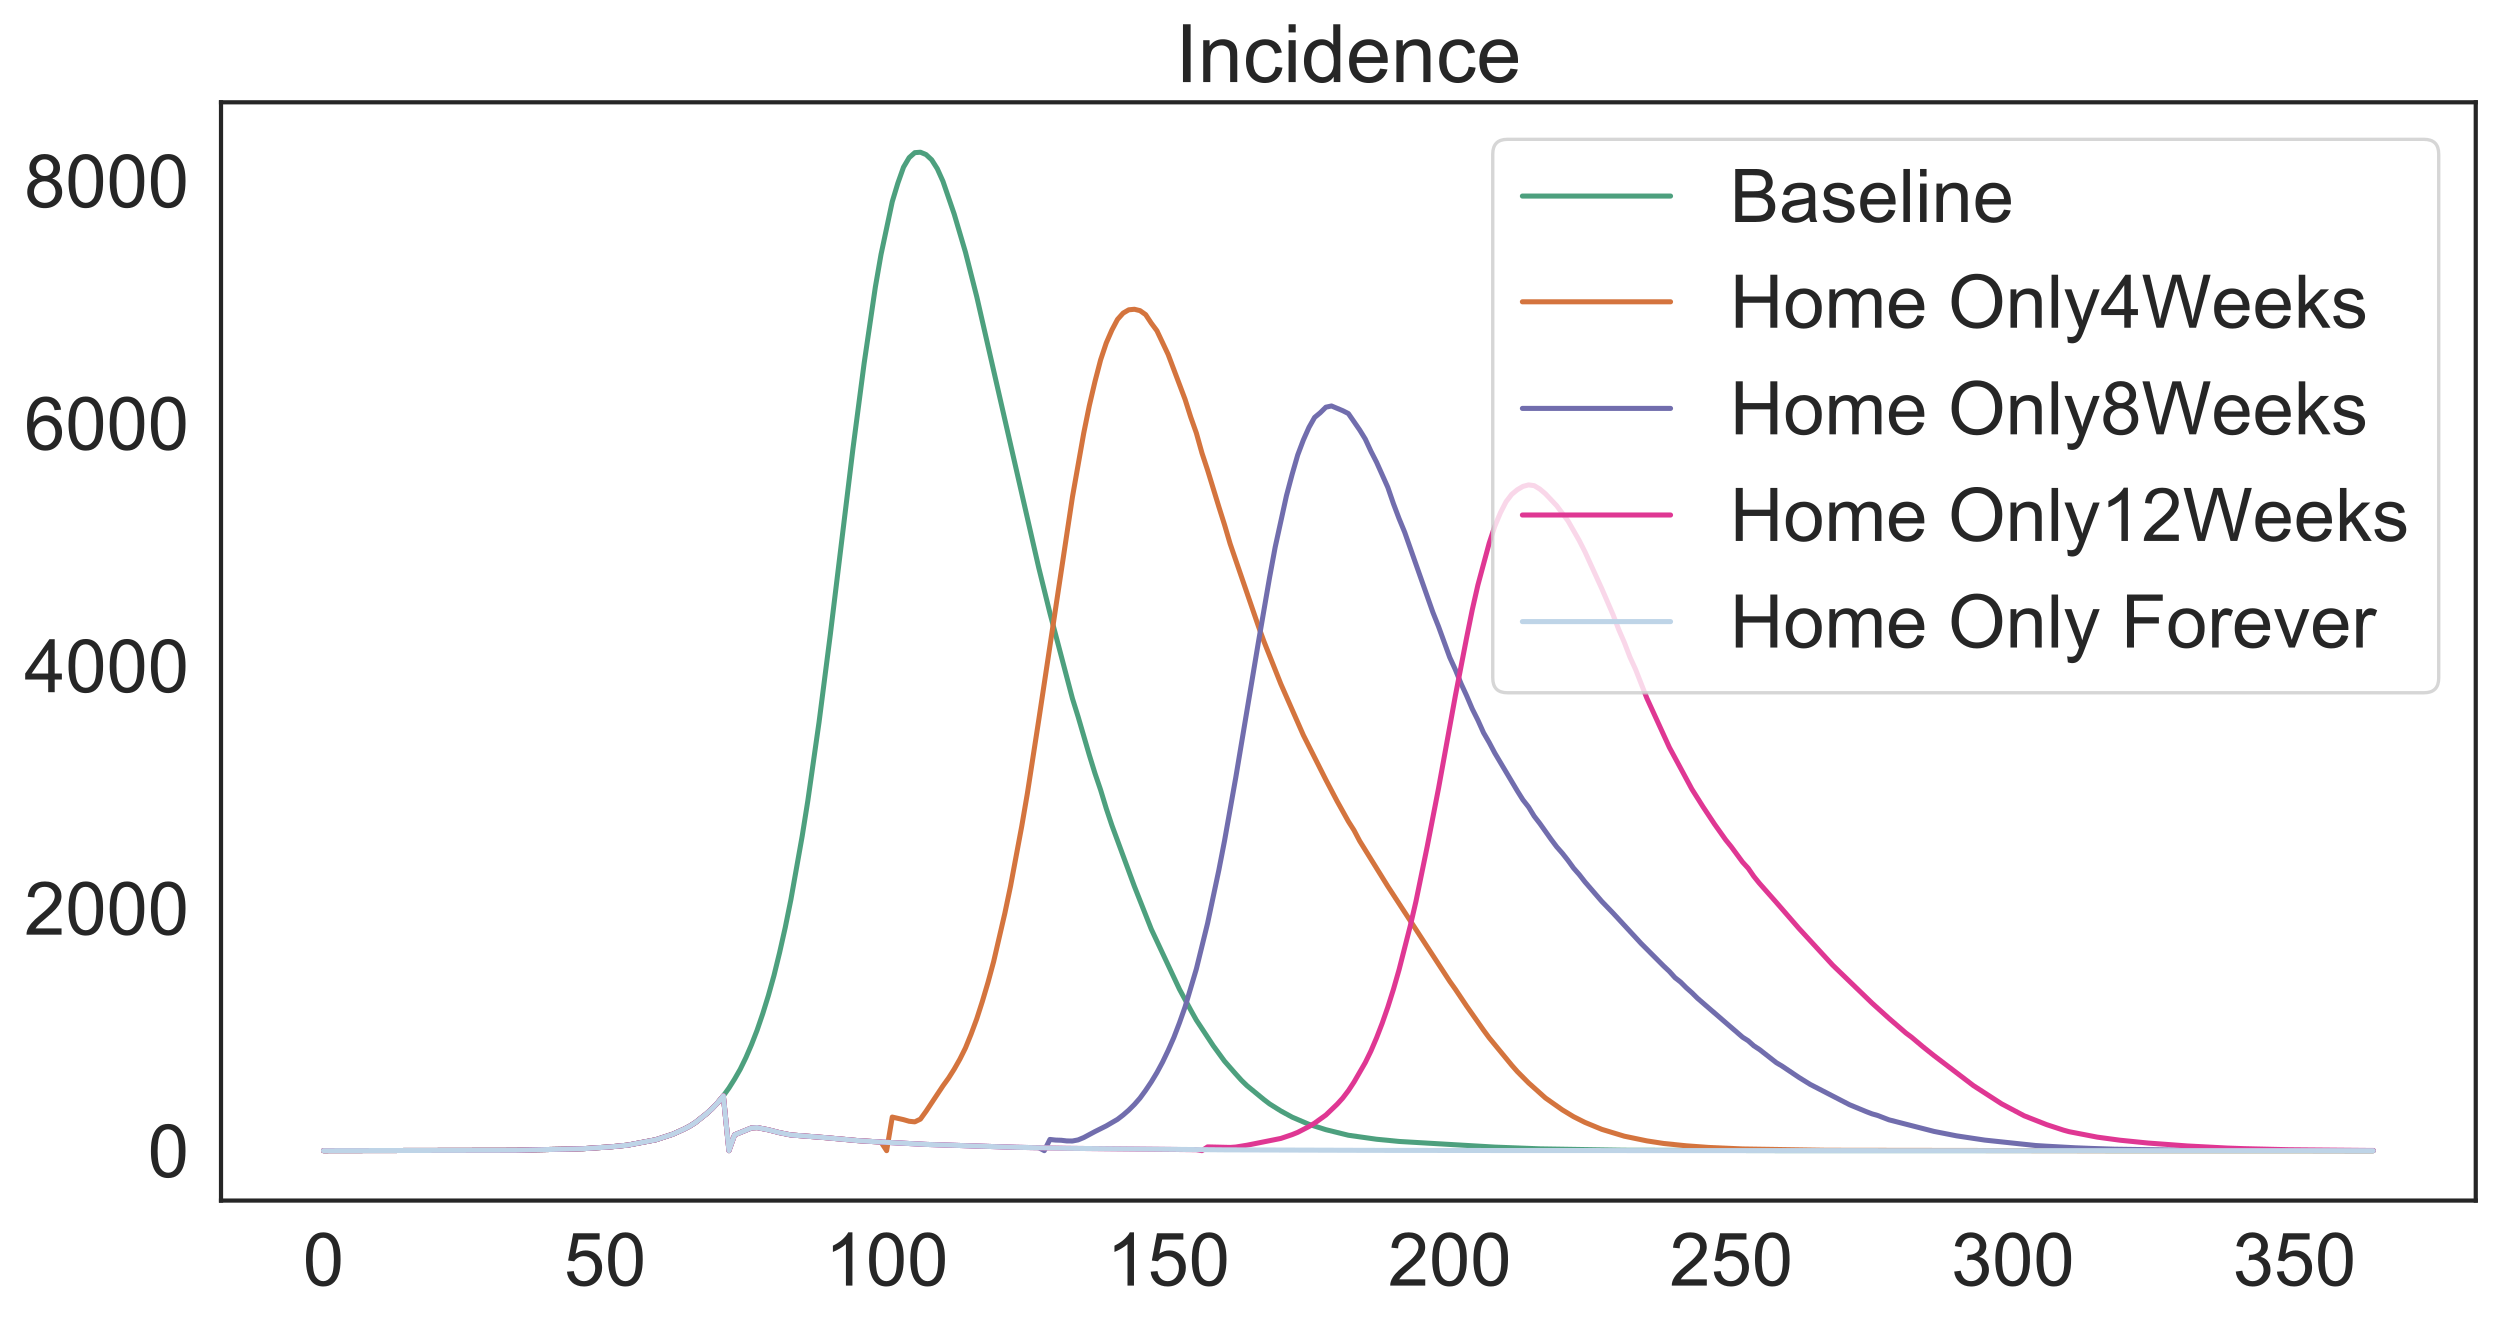 <?xml version="1.0" encoding="utf-8" standalone="no"?>
<!DOCTYPE svg PUBLIC "-//W3C//DTD SVG 1.1//EN"
  "http://www.w3.org/Graphics/SVG/1.1/DTD/svg11.dtd">
<!-- Created with matplotlib (https://matplotlib.org/) -->
<svg height="393.358pt" version="1.1" viewBox="0 0 742.436 393.358" width="742.436pt" xmlns="http://www.w3.org/2000/svg" xmlns:xlink="http://www.w3.org/1999/xlink">
 <defs>
  <style type="text/css">
*{stroke-linecap:butt;stroke-linejoin:round;}
  </style>
 </defs>
 <g id="figure_1">
  <g id="patch_1">
   <path d="M 0 393.358 
L 742.436 393.358 
L 742.436 0 
L 0 0 
z
" style="fill:#ffffff;"/>
  </g>
  <g id="axes_1">
   <g id="patch_2">
    <path d="M 65.636 356.539 
L 735.236 356.539 
L 735.236 30.379 
L 65.636 30.379 
z
" style="fill:#ffffff;"/>
   </g>
   <g id="matplotlib.axis_1">
    <g id="xtick_1">
     <g id="text_1">
      <!-- 0 -->
      <defs>
       <path d="M 4.156 35.297 
Q 4.156 48 6.766 55.734 
Q 9.375 63.484 14.516 67.672 
Q 19.672 71.875 27.484 71.875 
Q 33.25 71.875 37.594 69.547 
Q 41.938 67.234 44.766 62.859 
Q 47.609 58.5 49.219 52.219 
Q 50.828 45.953 50.828 35.297 
Q 50.828 22.703 48.234 14.969 
Q 45.656 7.234 40.5 3 
Q 35.359 -1.219 27.484 -1.219 
Q 17.141 -1.219 11.234 6.203 
Q 4.156 15.141 4.156 35.297 
z
M 13.188 35.297 
Q 13.188 17.672 17.312 11.828 
Q 21.438 6 27.484 6 
Q 33.547 6 37.672 11.859 
Q 41.797 17.719 41.797 35.297 
Q 41.797 52.984 37.672 58.781 
Q 33.547 64.594 27.391 64.594 
Q 21.344 64.594 17.719 59.469 
Q 13.188 52.938 13.188 35.297 
z
" id="ArialMT-48"/>
      </defs>
      <g style="fill:#262626;" transform="translate(89.956 381.786)scale(0.22 -0.22)">
       <use xlink:href="#ArialMT-48"/>
      </g>
     </g>
    </g>
    <g id="xtick_2">
     <g id="text_2">
      <!-- 50 -->
      <defs>
       <path d="M 4.156 18.75 
L 13.375 19.531 
Q 14.406 12.797 18.141 9.391 
Q 21.875 6 27.156 6 
Q 33.5 6 37.891 10.781 
Q 42.281 15.578 42.281 23.484 
Q 42.281 31 38.062 35.344 
Q 33.844 39.703 27 39.703 
Q 22.75 39.703 19.328 37.766 
Q 15.922 35.844 13.969 32.766 
L 5.719 33.844 
L 12.641 70.609 
L 48.25 70.609 
L 48.25 62.203 
L 19.672 62.203 
L 15.828 42.969 
Q 22.266 47.469 29.344 47.469 
Q 38.719 47.469 45.156 40.969 
Q 51.609 34.469 51.609 24.266 
Q 51.609 14.547 45.953 7.469 
Q 39.062 -1.219 27.156 -1.219 
Q 17.391 -1.219 11.203 4.25 
Q 5.031 9.719 4.156 18.75 
z
" id="ArialMT-53"/>
      </defs>
      <g style="fill:#262626;" transform="translate(167.455 381.786)scale(0.22 -0.22)">
       <use xlink:href="#ArialMT-53"/>
       <use x="55.615" xlink:href="#ArialMT-48"/>
      </g>
     </g>
    </g>
    <g id="xtick_3">
     <g id="text_3">
      <!-- 100 -->
      <defs>
       <path d="M 37.25 0 
L 28.469 0 
L 28.469 56 
Q 25.297 52.984 20.141 49.953 
Q 14.984 46.922 10.891 45.406 
L 10.891 53.906 
Q 18.266 57.375 23.781 62.297 
Q 29.297 67.234 31.594 71.875 
L 37.25 71.875 
z
" id="ArialMT-49"/>
      </defs>
      <g style="fill:#262626;" transform="translate(244.954 381.786)scale(0.22 -0.22)">
       <use xlink:href="#ArialMT-49"/>
       <use x="55.615" xlink:href="#ArialMT-48"/>
       <use x="111.23" xlink:href="#ArialMT-48"/>
      </g>
     </g>
    </g>
    <g id="xtick_4">
     <g id="text_4">
      <!-- 150 -->
      <g style="fill:#262626;" transform="translate(328.571 381.786)scale(0.22 -0.22)">
       <use xlink:href="#ArialMT-49"/>
       <use x="55.615" xlink:href="#ArialMT-53"/>
       <use x="111.23" xlink:href="#ArialMT-48"/>
      </g>
     </g>
    </g>
    <g id="xtick_5">
     <g id="text_5">
      <!-- 200 -->
      <defs>
       <path d="M 50.344 8.453 
L 50.344 0 
L 3.031 0 
Q 2.938 3.172 4.047 6.109 
Q 5.859 10.938 9.828 15.625 
Q 13.812 20.312 21.344 26.469 
Q 33.016 36.031 37.109 41.625 
Q 41.219 47.219 41.219 52.203 
Q 41.219 57.422 37.469 61 
Q 33.734 64.594 27.734 64.594 
Q 21.391 64.594 17.578 60.781 
Q 13.766 56.984 13.719 50.25 
L 4.688 51.172 
Q 5.609 61.281 11.656 66.578 
Q 17.719 71.875 27.938 71.875 
Q 38.234 71.875 44.234 66.156 
Q 50.25 60.453 50.25 52 
Q 50.25 47.703 48.484 43.547 
Q 46.734 39.406 42.656 34.812 
Q 38.578 30.219 29.109 22.219 
Q 21.188 15.578 18.938 13.203 
Q 16.703 10.844 15.234 8.453 
z
" id="ArialMT-50"/>
      </defs>
      <g style="fill:#262626;" transform="translate(412.187 381.786)scale(0.22 -0.22)">
       <use xlink:href="#ArialMT-50"/>
       <use x="55.615" xlink:href="#ArialMT-48"/>
       <use x="111.23" xlink:href="#ArialMT-48"/>
      </g>
     </g>
    </g>
    <g id="xtick_6">
     <g id="text_6">
      <!-- 250 -->
      <g style="fill:#262626;" transform="translate(495.803 381.786)scale(0.22 -0.22)">
       <use xlink:href="#ArialMT-50"/>
       <use x="55.615" xlink:href="#ArialMT-53"/>
       <use x="111.23" xlink:href="#ArialMT-48"/>
      </g>
     </g>
    </g>
    <g id="xtick_7">
     <g id="text_7">
      <!-- 300 -->
      <defs>
       <path d="M 4.203 18.891 
L 12.984 20.062 
Q 14.5 12.594 18.141 9.297 
Q 21.781 6 27 6 
Q 33.203 6 37.469 10.297 
Q 41.75 14.594 41.75 20.953 
Q 41.75 27 37.797 30.922 
Q 33.844 34.859 27.734 34.859 
Q 25.25 34.859 21.531 33.891 
L 22.516 41.609 
Q 23.391 41.5 23.922 41.5 
Q 29.547 41.5 34.031 44.422 
Q 38.531 47.359 38.531 53.469 
Q 38.531 58.297 35.25 61.469 
Q 31.984 64.656 26.812 64.656 
Q 21.688 64.656 18.266 61.422 
Q 14.844 58.203 13.875 51.766 
L 5.078 53.328 
Q 6.688 62.156 12.391 67.016 
Q 18.109 71.875 26.609 71.875 
Q 32.469 71.875 37.391 69.359 
Q 42.328 66.844 44.938 62.5 
Q 47.562 58.156 47.562 53.266 
Q 47.562 48.641 45.062 44.828 
Q 42.578 41.016 37.703 38.766 
Q 44.047 37.312 47.562 32.688 
Q 51.078 28.078 51.078 21.141 
Q 51.078 11.766 44.234 5.25 
Q 37.406 -1.266 26.953 -1.266 
Q 17.531 -1.266 11.297 4.344 
Q 5.078 9.969 4.203 18.891 
z
" id="ArialMT-51"/>
      </defs>
      <g style="fill:#262626;" transform="translate(579.42 381.786)scale(0.22 -0.22)">
       <use xlink:href="#ArialMT-51"/>
       <use x="55.615" xlink:href="#ArialMT-48"/>
       <use x="111.23" xlink:href="#ArialMT-48"/>
      </g>
     </g>
    </g>
    <g id="xtick_8">
     <g id="text_8">
      <!-- 350 -->
      <g style="fill:#262626;" transform="translate(663.036 381.786)scale(0.22 -0.22)">
       <use xlink:href="#ArialMT-51"/>
       <use x="55.615" xlink:href="#ArialMT-53"/>
       <use x="111.23" xlink:href="#ArialMT-48"/>
      </g>
     </g>
    </g>
   </g>
   <g id="matplotlib.axis_2">
    <g id="ytick_1">
     <g id="text_9">
      <!-- 0 -->
      <g style="fill:#262626;" transform="translate(43.902 349.587)scale(0.22 -0.22)">
       <use xlink:href="#ArialMT-48"/>
      </g>
     </g>
    </g>
    <g id="ytick_2">
     <g id="text_10">
      <!-- 2000 -->
      <g style="fill:#262626;" transform="translate(7.2 277.578)scale(0.22 -0.22)">
       <use xlink:href="#ArialMT-50"/>
       <use x="55.615" xlink:href="#ArialMT-48"/>
       <use x="111.23" xlink:href="#ArialMT-48"/>
       <use x="166.846" xlink:href="#ArialMT-48"/>
      </g>
     </g>
    </g>
    <g id="ytick_3">
     <g id="text_11">
      <!-- 4000 -->
      <defs>
       <path d="M 32.328 0 
L 32.328 17.141 
L 1.266 17.141 
L 1.266 25.203 
L 33.938 71.578 
L 41.109 71.578 
L 41.109 25.203 
L 50.781 25.203 
L 50.781 17.141 
L 41.109 17.141 
L 41.109 0 
z
M 32.328 25.203 
L 32.328 57.469 
L 9.906 25.203 
z
" id="ArialMT-52"/>
      </defs>
      <g style="fill:#262626;" transform="translate(7.2 205.569)scale(0.22 -0.22)">
       <use xlink:href="#ArialMT-52"/>
       <use x="55.615" xlink:href="#ArialMT-48"/>
       <use x="111.23" xlink:href="#ArialMT-48"/>
       <use x="166.846" xlink:href="#ArialMT-48"/>
      </g>
     </g>
    </g>
    <g id="ytick_4">
     <g id="text_12">
      <!-- 6000 -->
      <defs>
       <path d="M 49.75 54.047 
L 41.016 53.375 
Q 39.844 58.547 37.703 60.891 
Q 34.125 64.656 28.906 64.656 
Q 24.703 64.656 21.531 62.312 
Q 17.391 59.281 14.984 53.469 
Q 12.594 47.656 12.5 36.922 
Q 15.672 41.75 20.266 44.094 
Q 24.859 46.438 29.891 46.438 
Q 38.672 46.438 44.844 39.969 
Q 51.031 33.5 51.031 23.25 
Q 51.031 16.5 48.125 10.719 
Q 45.219 4.938 40.141 1.859 
Q 35.062 -1.219 28.609 -1.219 
Q 17.625 -1.219 10.688 6.859 
Q 3.766 14.938 3.766 33.5 
Q 3.766 54.25 11.422 63.672 
Q 18.109 71.875 29.438 71.875 
Q 37.891 71.875 43.281 67.141 
Q 48.688 62.406 49.75 54.047 
z
M 13.875 23.188 
Q 13.875 18.656 15.797 14.5 
Q 17.719 10.359 21.188 8.172 
Q 24.656 6 28.469 6 
Q 34.031 6 38.031 10.484 
Q 42.047 14.984 42.047 22.703 
Q 42.047 30.125 38.078 34.391 
Q 34.125 38.672 28.125 38.672 
Q 22.172 38.672 18.016 34.391 
Q 13.875 30.125 13.875 23.188 
z
" id="ArialMT-54"/>
      </defs>
      <g style="fill:#262626;" transform="translate(7.2 133.561)scale(0.22 -0.22)">
       <use xlink:href="#ArialMT-54"/>
       <use x="55.615" xlink:href="#ArialMT-48"/>
       <use x="111.23" xlink:href="#ArialMT-48"/>
       <use x="166.846" xlink:href="#ArialMT-48"/>
      </g>
     </g>
    </g>
    <g id="ytick_5">
     <g id="text_13">
      <!-- 8000 -->
      <defs>
       <path d="M 17.672 38.812 
Q 12.203 40.828 9.562 44.531 
Q 6.938 48.25 6.938 53.422 
Q 6.938 61.234 12.547 66.547 
Q 18.172 71.875 27.484 71.875 
Q 36.859 71.875 42.578 66.422 
Q 48.297 60.984 48.297 53.172 
Q 48.297 48.188 45.672 44.5 
Q 43.062 40.828 37.75 38.812 
Q 44.344 36.672 47.781 31.875 
Q 51.219 27.094 51.219 20.453 
Q 51.219 11.281 44.719 5.031 
Q 38.234 -1.219 27.641 -1.219 
Q 17.047 -1.219 10.547 5.047 
Q 4.047 11.328 4.047 20.703 
Q 4.047 27.688 7.594 32.391 
Q 11.141 37.109 17.672 38.812 
z
M 15.922 53.719 
Q 15.922 48.641 19.188 45.406 
Q 22.469 42.188 27.688 42.188 
Q 32.766 42.188 36.016 45.375 
Q 39.266 48.578 39.266 53.219 
Q 39.266 58.062 35.906 61.359 
Q 32.562 64.656 27.594 64.656 
Q 22.562 64.656 19.234 61.422 
Q 15.922 58.203 15.922 53.719 
z
M 13.094 20.656 
Q 13.094 16.891 14.875 13.375 
Q 16.656 9.859 20.172 7.922 
Q 23.688 6 27.734 6 
Q 34.031 6 38.125 10.047 
Q 42.234 14.109 42.234 20.359 
Q 42.234 26.703 38.016 30.859 
Q 33.797 35.016 27.438 35.016 
Q 21.234 35.016 17.156 30.906 
Q 13.094 26.812 13.094 20.656 
z
" id="ArialMT-56"/>
      </defs>
      <g style="fill:#262626;" transform="translate(7.2 61.552)scale(0.22 -0.22)">
       <use xlink:href="#ArialMT-56"/>
       <use x="55.615" xlink:href="#ArialMT-48"/>
       <use x="111.23" xlink:href="#ArialMT-48"/>
       <use x="166.846" xlink:href="#ArialMT-48"/>
      </g>
     </g>
    </g>
   </g>
   <g id="line2d_1">
    <path clip-path="url(#pa34cf732b9)" d="M 96.073 341.713 
L 152.932 341.603 
L 173 341.145 
L 181.361 340.587 
L 186.378 340.081 
L 194.74 338.485 
L 199.757 336.845 
L 203.102 335.337 
L 204.774 334.471 
L 206.446 333.417 
L 209.791 330.761 
L 211.463 329.243 
L 213.136 327.485 
L 214.808 325.442 
L 216.48 323.115 
L 218.153 320.457 
L 219.825 317.544 
L 221.497 314.118 
L 223.17 310.241 
L 224.842 305.934 
L 226.514 301.05 
L 228.186 295.655 
L 229.859 289.668 
L 231.531 282.848 
L 233.203 275.424 
L 234.876 267.154 
L 238.22 248.367 
L 239.893 237.884 
L 243.237 214.467 
L 246.582 188.432 
L 253.271 133.515 
L 256.616 107.959 
L 259.961 85.229 
L 261.633 75.609 
L 264.978 59.885 
L 266.65 54.354 
L 268.322 49.646 
L 269.995 46.819 
L 271.667 45.337 
L 273.339 45.204 
L 275.012 45.901 
L 276.684 47.463 
L 278.356 50.111 
L 280.029 53.834 
L 283.373 63.578 
L 286.718 74.892 
L 290.063 88.079 
L 308.458 168.509 
L 311.803 182.074 
L 318.492 207.467 
L 320.165 212.822 
L 323.509 224.266 
L 325.182 229.675 
L 326.854 234.597 
L 328.526 240.087 
L 330.198 245.086 
L 336.888 263.235 
L 341.905 275.943 
L 350.266 293.777 
L 353.611 299.948 
L 355.283 302.942 
L 360.3 310.551 
L 363.645 315.134 
L 366.99 318.95 
L 368.662 320.798 
L 370.334 322.43 
L 375.351 326.547 
L 377.024 327.825 
L 380.368 329.922 
L 383.713 331.753 
L 388.73 333.899 
L 393.747 335.484 
L 400.436 337.139 
L 408.798 338.326 
L 412.143 338.645 
L 415.487 338.98 
L 443.917 340.659 
L 457.295 341.17 
L 482.38 341.587 
L 534.222 341.707 
L 704.8 341.713 
L 704.8 341.713 
" style="fill:none;stroke:#4da07e;stroke-linecap:round;stroke-width:1.5;"/>
   </g>
   <g id="line2d_2">
    <path clip-path="url(#pa34cf732b9)" d="M 96.073 341.713 
L 152.932 341.603 
L 173 341.145 
L 181.361 340.587 
L 186.378 340.081 
L 194.74 338.485 
L 199.757 336.845 
L 203.102 335.337 
L 204.774 334.471 
L 206.446 333.417 
L 209.791 330.761 
L 211.463 329.243 
L 213.136 327.485 
L 214.808 325.442 
L 216.48 341.713 
L 218.153 337.015 
L 223.17 334.976 
L 224.842 334.864 
L 228.186 335.522 
L 231.531 336.378 
L 234.876 337.051 
L 241.565 337.568 
L 244.91 337.834 
L 254.944 338.748 
L 261.633 339.157 
L 263.305 341.713 
L 264.978 331.741 
L 268.322 332.507 
L 269.995 332.988 
L 271.667 333.16 
L 273.339 332.351 
L 275.012 330.028 
L 280.029 322.476 
L 281.701 320.158 
L 283.373 317.516 
L 285.046 314.569 
L 286.718 311.215 
L 288.39 307.102 
L 290.063 302.586 
L 291.735 297.387 
L 293.407 291.761 
L 295.08 285.593 
L 298.424 271.169 
L 300.097 263.192 
L 303.441 245.313 
L 305.114 235.563 
L 308.458 213.987 
L 318.492 147.563 
L 321.837 128.658 
L 323.509 120.424 
L 325.182 113.296 
L 326.854 106.879 
L 328.526 101.866 
L 330.198 98.025 
L 331.871 94.857 
L 333.543 92.983 
L 335.215 92.006 
L 336.888 91.845 
L 338.56 92.252 
L 340.232 93.434 
L 341.905 95.978 
L 343.577 98.222 
L 346.922 105.296 
L 351.939 118.609 
L 353.611 123.865 
L 355.283 128.584 
L 356.956 134.562 
L 358.628 139.623 
L 361.973 150.526 
L 363.645 155.819 
L 365.317 161.489 
L 373.679 185.872 
L 375.351 190.475 
L 380.368 203.116 
L 387.058 218.32 
L 393.747 231.583 
L 397.092 237.943 
L 400.436 243.942 
L 402.109 246.569 
L 403.781 249.74 
L 412.143 263.212 
L 430.538 291.434 
L 432.21 293.79 
L 435.555 298.779 
L 440.572 305.926 
L 442.244 308.195 
L 448.934 316.33 
L 450.606 318.233 
L 453.951 321.597 
L 458.968 326.077 
L 463.985 329.607 
L 467.329 331.635 
L 470.674 333.314 
L 475.691 335.387 
L 482.38 337.42 
L 489.07 338.811 
L 494.087 339.584 
L 500.776 340.271 
L 507.465 340.762 
L 517.499 341.202 
L 542.584 341.602 
L 617.839 341.712 
L 704.8 341.713 
L 704.8 341.713 
" style="fill:none;stroke:#d4743e;stroke-linecap:round;stroke-width:1.5;"/>
   </g>
   <g id="line2d_3">
    <path clip-path="url(#pa34cf732b9)" d="M 96.073 341.713 
L 152.932 341.603 
L 173 341.145 
L 181.361 340.587 
L 186.378 340.081 
L 194.74 338.485 
L 199.757 336.845 
L 203.102 335.337 
L 204.774 334.471 
L 206.446 333.417 
L 209.791 330.761 
L 211.463 329.243 
L 213.136 327.485 
L 214.808 325.442 
L 216.48 341.713 
L 218.153 337.015 
L 223.17 334.976 
L 224.842 334.864 
L 228.186 335.522 
L 231.531 336.378 
L 234.876 337.051 
L 241.565 337.568 
L 244.91 337.834 
L 254.944 338.748 
L 261.633 339.157 
L 275.012 339.858 
L 301.769 340.72 
L 308.458 340.826 
L 310.131 341.713 
L 311.803 338.386 
L 313.475 338.573 
L 315.148 338.629 
L 316.82 338.83 
L 318.492 338.846 
L 320.165 338.526 
L 321.837 337.829 
L 325.182 336.041 
L 328.526 334.367 
L 331.871 332.417 
L 333.543 331.129 
L 335.215 329.672 
L 336.888 328.005 
L 338.56 326.094 
L 340.232 323.797 
L 341.905 321.303 
L 343.577 318.532 
L 345.249 315.426 
L 346.922 311.931 
L 348.594 308.13 
L 350.266 303.761 
L 351.939 299.034 
L 355.283 287.774 
L 358.628 274.163 
L 361.973 258.364 
L 363.645 249.744 
L 366.99 230.922 
L 373.679 190.925 
L 377.024 171.53 
L 378.696 162.492 
L 382.041 147.223 
L 383.713 140.924 
L 385.385 135.124 
L 387.058 130.683 
L 388.73 126.921 
L 390.402 123.965 
L 392.075 122.577 
L 393.747 120.926 
L 395.419 120.564 
L 398.764 121.963 
L 400.436 122.816 
L 403.781 127.671 
L 405.453 130.383 
L 407.126 133.993 
L 408.798 137.253 
L 412.143 144.727 
L 413.815 149.584 
L 415.487 154.013 
L 417.16 158.071 
L 425.521 181.835 
L 427.193 186.035 
L 430.538 195.23 
L 432.21 198.875 
L 433.883 202.992 
L 435.555 206.62 
L 437.227 210.537 
L 438.9 213.88 
L 440.572 217.605 
L 442.244 220.483 
L 443.917 223.645 
L 450.606 234.881 
L 452.278 237.544 
L 453.951 239.674 
L 455.623 242.401 
L 457.295 244.558 
L 460.64 249.271 
L 462.312 251.504 
L 463.985 253.403 
L 465.657 255.523 
L 467.329 257.832 
L 469.002 259.734 
L 470.674 261.885 
L 475.691 267.693 
L 479.036 271.161 
L 487.397 280.214 
L 494.087 286.911 
L 495.759 288.486 
L 497.431 290.341 
L 499.104 291.647 
L 500.776 293.329 
L 502.448 294.813 
L 504.121 296.472 
L 517.499 308.021 
L 519.172 309.087 
L 520.844 310.577 
L 522.516 311.671 
L 527.533 315.592 
L 529.205 316.585 
L 534.222 319.954 
L 537.567 322.03 
L 549.273 328.075 
L 554.29 330.152 
L 555.963 330.791 
L 557.635 331.271 
L 560.98 332.562 
L 574.358 336.001 
L 581.048 337.317 
L 589.409 338.576 
L 604.46 340.181 
L 607.805 340.391 
L 616.167 340.856 
L 621.184 341.055 
L 627.873 341.273 
L 649.613 341.592 
L 704.8 341.709 
L 704.8 341.709 
" style="fill:none;stroke:#716dad;stroke-linecap:round;stroke-width:1.5;"/>
   </g>
   <g id="line2d_4">
    <path clip-path="url(#pa34cf732b9)" d="M 96.073 341.713 
L 152.932 341.603 
L 173 341.145 
L 181.361 340.587 
L 186.378 340.081 
L 194.74 338.485 
L 199.757 336.845 
L 203.102 335.337 
L 204.774 334.471 
L 206.446 333.417 
L 209.791 330.761 
L 211.463 329.243 
L 213.136 327.485 
L 214.808 325.442 
L 216.48 341.713 
L 218.153 337.015 
L 223.17 334.976 
L 224.842 334.864 
L 228.186 335.522 
L 231.531 336.378 
L 234.876 337.051 
L 241.565 337.568 
L 244.91 337.834 
L 254.944 338.748 
L 261.633 339.157 
L 275.012 339.858 
L 301.769 340.72 
L 310.131 340.884 
L 316.82 341.019 
L 355.283 341.429 
L 356.956 341.713 
L 358.628 340.597 
L 365.317 340.758 
L 366.99 340.644 
L 370.334 340.099 
L 380.368 338.086 
L 383.713 336.96 
L 385.385 336.282 
L 388.73 334.553 
L 390.402 333.542 
L 393.747 331.134 
L 397.092 327.93 
L 398.764 326.089 
L 400.436 323.895 
L 402.109 321.346 
L 405.453 315.563 
L 407.126 312.136 
L 408.798 308.222 
L 410.47 303.898 
L 412.143 299.101 
L 413.815 293.805 
L 415.487 287.982 
L 418.832 274.895 
L 420.504 267.681 
L 423.849 251.381 
L 427.193 234.192 
L 432.21 206.591 
L 435.555 189.354 
L 437.227 181.084 
L 438.9 173.723 
L 442.244 161.327 
L 443.917 156.258 
L 445.589 152.277 
L 447.261 149.01 
L 448.934 146.815 
L 450.606 145.433 
L 452.278 144.45 
L 453.951 144 
L 455.623 144.229 
L 457.295 145.24 
L 458.968 146.653 
L 462.312 150.202 
L 465.657 154.695 
L 469.002 160.542 
L 470.674 163.832 
L 475.691 174.825 
L 479.036 182.564 
L 480.708 186.929 
L 482.38 190.781 
L 484.053 195.146 
L 485.725 198.805 
L 489.07 207.329 
L 495.759 221.959 
L 499.104 228.144 
L 502.448 234.361 
L 505.793 239.656 
L 509.138 244.704 
L 512.482 249.411 
L 514.155 251.481 
L 517.499 256.028 
L 519.172 257.851 
L 520.844 260.271 
L 522.516 262.333 
L 527.533 268.002 
L 534.222 275.7 
L 544.256 286.611 
L 555.963 297.908 
L 560.98 302.435 
L 565.997 306.769 
L 567.669 308.012 
L 571.014 310.825 
L 574.358 313.496 
L 586.065 322.404 
L 594.426 327.806 
L 601.116 331.355 
L 607.805 333.986 
L 612.822 335.629 
L 614.494 336.086 
L 622.856 337.7 
L 629.545 338.609 
L 637.907 339.455 
L 644.596 339.945 
L 649.613 340.322 
L 661.319 340.938 
L 666.336 341.115 
L 679.715 341.435 
L 703.128 341.652 
L 704.8 341.652 
L 704.8 341.652 
" style="fill:none;stroke:#df3793;stroke-linecap:round;stroke-width:1.5;"/>
   </g>
   <g id="line2d_5">
    <path clip-path="url(#pa34cf732b9)" d="M 96.073 341.713 
L 152.932 341.603 
L 173 341.145 
L 181.361 340.587 
L 186.378 340.081 
L 194.74 338.485 
L 199.757 336.845 
L 203.102 335.337 
L 204.774 334.471 
L 206.446 333.417 
L 209.791 330.761 
L 211.463 329.243 
L 213.136 327.485 
L 214.808 325.442 
L 216.48 341.713 
L 218.153 337.015 
L 223.17 334.976 
L 224.842 334.864 
L 228.186 335.522 
L 231.531 336.378 
L 234.876 337.051 
L 241.565 337.568 
L 244.91 337.834 
L 254.944 338.748 
L 261.633 339.157 
L 275.012 339.858 
L 301.769 340.72 
L 310.131 340.884 
L 316.82 341.019 
L 363.645 341.477 
L 407.126 341.626 
L 443.917 341.673 
L 514.155 341.705 
L 704.8 341.713 
L 704.8 341.713 
" style="fill:none;stroke:#bed4e7;stroke-linecap:round;stroke-width:1.5;"/>
   </g>
   <g id="patch_3">
    <path d="M 65.636 356.539 
L 65.636 30.379 
" style="fill:none;stroke:#262626;stroke-linecap:square;stroke-linejoin:miter;stroke-width:1.25;"/>
   </g>
   <g id="patch_4">
    <path d="M 735.236 356.539 
L 735.236 30.379 
" style="fill:none;stroke:#262626;stroke-linecap:square;stroke-linejoin:miter;stroke-width:1.25;"/>
   </g>
   <g id="patch_5">
    <path d="M 65.636 356.539 
L 735.236 356.539 
" style="fill:none;stroke:#262626;stroke-linecap:square;stroke-linejoin:miter;stroke-width:1.25;"/>
   </g>
   <g id="patch_6">
    <path d="M 65.636 30.379 
L 735.236 30.379 
" style="fill:none;stroke:#262626;stroke-linecap:square;stroke-linejoin:miter;stroke-width:1.25;"/>
   </g>
   <g id="text_14">
    <!-- Incidence -->
    <defs>
     <path d="M 9.328 0 
L 9.328 71.578 
L 18.797 71.578 
L 18.797 0 
z
" id="ArialMT-73"/>
     <path d="M 6.594 0 
L 6.594 51.859 
L 14.5 51.859 
L 14.5 44.484 
Q 20.219 53.031 31 53.031 
Q 35.688 53.031 39.625 51.344 
Q 43.562 49.656 45.516 46.922 
Q 47.469 44.188 48.25 40.438 
Q 48.734 37.984 48.734 31.891 
L 48.734 0 
L 39.938 0 
L 39.938 31.547 
Q 39.938 36.922 38.906 39.578 
Q 37.891 42.234 35.281 43.812 
Q 32.672 45.406 29.156 45.406 
Q 23.531 45.406 19.453 41.844 
Q 15.375 38.281 15.375 28.328 
L 15.375 0 
z
" id="ArialMT-110"/>
     <path d="M 40.438 19 
L 49.078 17.875 
Q 47.656 8.938 41.812 3.875 
Q 35.984 -1.172 27.484 -1.172 
Q 16.844 -1.172 10.375 5.781 
Q 3.906 12.75 3.906 25.734 
Q 3.906 34.125 6.688 40.422 
Q 9.469 46.734 15.156 49.875 
Q 20.844 53.031 27.547 53.031 
Q 35.984 53.031 41.359 48.75 
Q 46.734 44.484 48.25 36.625 
L 39.703 35.297 
Q 38.484 40.531 35.375 43.156 
Q 32.281 45.797 27.875 45.797 
Q 21.234 45.797 17.078 41.031 
Q 12.938 36.281 12.938 25.984 
Q 12.938 15.531 16.938 10.797 
Q 20.953 6.062 27.391 6.062 
Q 32.562 6.062 36.031 9.234 
Q 39.5 12.406 40.438 19 
z
" id="ArialMT-99"/>
     <path d="M 6.641 61.469 
L 6.641 71.578 
L 15.438 71.578 
L 15.438 61.469 
z
M 6.641 0 
L 6.641 51.859 
L 15.438 51.859 
L 15.438 0 
z
" id="ArialMT-105"/>
     <path d="M 40.234 0 
L 40.234 6.547 
Q 35.297 -1.172 25.734 -1.172 
Q 19.531 -1.172 14.328 2.25 
Q 9.125 5.672 6.266 11.797 
Q 3.422 17.922 3.422 25.875 
Q 3.422 33.641 6 39.969 
Q 8.594 46.297 13.766 49.656 
Q 18.953 53.031 25.344 53.031 
Q 30.031 53.031 33.688 51.047 
Q 37.359 49.078 39.656 45.906 
L 39.656 71.578 
L 48.391 71.578 
L 48.391 0 
z
M 12.453 25.875 
Q 12.453 15.922 16.641 10.984 
Q 20.844 6.062 26.562 6.062 
Q 32.328 6.062 36.344 10.766 
Q 40.375 15.484 40.375 25.141 
Q 40.375 35.797 36.266 40.766 
Q 32.172 45.75 26.172 45.75 
Q 20.312 45.75 16.375 40.969 
Q 12.453 36.188 12.453 25.875 
z
" id="ArialMT-100"/>
     <path d="M 42.094 16.703 
L 51.172 15.578 
Q 49.031 7.625 43.219 3.219 
Q 37.406 -1.172 28.375 -1.172 
Q 17 -1.172 10.328 5.828 
Q 3.656 12.844 3.656 25.484 
Q 3.656 38.578 10.391 45.797 
Q 17.141 53.031 27.875 53.031 
Q 38.281 53.031 44.875 45.953 
Q 51.469 38.875 51.469 26.031 
Q 51.469 25.25 51.422 23.688 
L 12.75 23.688 
Q 13.234 15.141 17.578 10.594 
Q 21.922 6.062 28.422 6.062 
Q 33.25 6.062 36.672 8.594 
Q 40.094 11.141 42.094 16.703 
z
M 13.234 30.906 
L 42.188 30.906 
Q 41.609 37.453 38.875 40.719 
Q 34.672 45.797 27.984 45.797 
Q 21.922 45.797 17.797 41.75 
Q 13.672 37.703 13.234 30.906 
z
" id="ArialMT-101"/>
    </defs>
    <g style="fill:#262626;" transform="translate(349.071 24.379)scale(0.24 -0.24)">
     <use xlink:href="#ArialMT-73"/>
     <use x="27.783" xlink:href="#ArialMT-110"/>
     <use x="83.398" xlink:href="#ArialMT-99"/>
     <use x="133.398" xlink:href="#ArialMT-105"/>
     <use x="155.615" xlink:href="#ArialMT-100"/>
     <use x="211.23" xlink:href="#ArialMT-101"/>
     <use x="266.846" xlink:href="#ArialMT-110"/>
     <use x="322.461" xlink:href="#ArialMT-99"/>
     <use x="372.461" xlink:href="#ArialMT-101"/>
    </g>
   </g>
   <g id="legend_1">
    <g id="patch_7">
     <path d="M 447.71 205.736 
L 719.836 205.736 
Q 724.236 205.736 724.236 201.336 
L 724.236 45.779 
Q 724.236 41.379 719.836 41.379 
L 447.71 41.379 
Q 443.31 41.379 443.31 45.779 
L 443.31 201.336 
Q 443.31 205.736 447.71 205.736 
z
" style="fill:#ffffff;opacity:0.8;stroke:#cccccc;stroke-linejoin:miter;"/>
    </g>
    <g id="line2d_6">
     <path d="M 452.11 58.226 
L 496.11 58.226 
" style="fill:none;stroke:#4da07e;stroke-linecap:round;stroke-width:1.5;"/>
    </g>
    <g id="line2d_7"/>
    <g id="text_15">
     <!-- Baseline -->
     <defs>
      <path d="M 7.328 0 
L 7.328 71.578 
L 34.188 71.578 
Q 42.391 71.578 47.344 69.406 
Q 52.297 67.234 55.094 62.719 
Q 57.906 58.203 57.906 53.266 
Q 57.906 48.688 55.422 44.625 
Q 52.938 40.578 47.906 38.094 
Q 54.391 36.188 57.875 31.594 
Q 61.375 27 61.375 20.75 
Q 61.375 15.719 59.25 11.391 
Q 57.125 7.078 54 4.734 
Q 50.875 2.391 46.156 1.188 
Q 41.453 0 34.625 0 
z
M 16.797 41.5 
L 32.281 41.5 
Q 38.578 41.5 41.312 42.328 
Q 44.922 43.406 46.75 45.891 
Q 48.578 48.391 48.578 52.156 
Q 48.578 55.719 46.875 58.422 
Q 45.172 61.141 41.984 62.141 
Q 38.812 63.141 31.109 63.141 
L 16.797 63.141 
z
M 16.797 8.453 
L 34.625 8.453 
Q 39.203 8.453 41.062 8.797 
Q 44.344 9.375 46.531 10.734 
Q 48.734 12.109 50.141 14.719 
Q 51.562 17.328 51.562 20.75 
Q 51.562 24.75 49.516 27.703 
Q 47.469 30.672 43.828 31.859 
Q 40.188 33.062 33.344 33.062 
L 16.797 33.062 
z
" id="ArialMT-66"/>
      <path d="M 40.438 6.391 
Q 35.547 2.25 31.031 0.531 
Q 26.516 -1.172 21.344 -1.172 
Q 12.797 -1.172 8.203 3 
Q 3.609 7.172 3.609 13.672 
Q 3.609 17.484 5.344 20.625 
Q 7.078 23.781 9.891 25.688 
Q 12.703 27.594 16.219 28.562 
Q 18.797 29.25 24.031 29.891 
Q 34.672 31.156 39.703 32.906 
Q 39.75 34.719 39.75 35.203 
Q 39.75 40.578 37.25 42.781 
Q 33.891 45.75 27.25 45.75 
Q 21.047 45.75 18.094 43.578 
Q 15.141 41.406 13.719 35.891 
L 5.125 37.062 
Q 6.297 42.578 8.984 45.969 
Q 11.672 49.359 16.75 51.188 
Q 21.828 53.031 28.516 53.031 
Q 35.156 53.031 39.297 51.469 
Q 43.453 49.906 45.406 47.531 
Q 47.359 45.172 48.141 41.547 
Q 48.578 39.312 48.578 33.453 
L 48.578 21.734 
Q 48.578 9.469 49.141 6.219 
Q 49.703 2.984 51.375 0 
L 42.188 0 
Q 40.828 2.734 40.438 6.391 
z
M 39.703 26.031 
Q 34.906 24.078 25.344 22.703 
Q 19.922 21.922 17.672 20.938 
Q 15.438 19.969 14.203 18.094 
Q 12.984 16.219 12.984 13.922 
Q 12.984 10.406 15.641 8.062 
Q 18.312 5.719 23.438 5.719 
Q 28.516 5.719 32.469 7.938 
Q 36.422 10.156 38.281 14.016 
Q 39.703 17 39.703 22.797 
z
" id="ArialMT-97"/>
      <path d="M 3.078 15.484 
L 11.766 16.844 
Q 12.5 11.625 15.844 8.844 
Q 19.188 6.062 25.203 6.062 
Q 31.25 6.062 34.172 8.516 
Q 37.109 10.984 37.109 14.312 
Q 37.109 17.281 34.516 19 
Q 32.719 20.172 25.531 21.969 
Q 15.875 24.422 12.141 26.203 
Q 8.406 27.984 6.469 31.125 
Q 4.547 34.281 4.547 38.094 
Q 4.547 41.547 6.125 44.5 
Q 7.719 47.469 10.453 49.422 
Q 12.5 50.922 16.031 51.969 
Q 19.578 53.031 23.641 53.031 
Q 29.734 53.031 34.344 51.266 
Q 38.969 49.516 41.156 46.5 
Q 43.359 43.5 44.188 38.484 
L 35.594 37.312 
Q 35.016 41.312 32.203 43.547 
Q 29.391 45.797 24.266 45.797 
Q 18.219 45.797 15.625 43.797 
Q 13.031 41.797 13.031 39.109 
Q 13.031 37.406 14.109 36.031 
Q 15.188 34.625 17.484 33.688 
Q 18.797 33.203 25.25 31.453 
Q 34.578 28.953 38.25 27.359 
Q 41.938 25.781 44.031 22.75 
Q 46.141 19.734 46.141 15.234 
Q 46.141 10.844 43.578 6.953 
Q 41.016 3.078 36.172 0.953 
Q 31.344 -1.172 25.25 -1.172 
Q 15.141 -1.172 9.844 3.031 
Q 4.547 7.234 3.078 15.484 
z
" id="ArialMT-115"/>
      <path d="M 6.391 0 
L 6.391 71.578 
L 15.188 71.578 
L 15.188 0 
z
" id="ArialMT-108"/>
     </defs>
     <g style="fill:#262626;" transform="translate(513.71 65.926)scale(0.22 -0.22)">
      <use xlink:href="#ArialMT-66"/>
      <use x="66.699" xlink:href="#ArialMT-97"/>
      <use x="122.314" xlink:href="#ArialMT-115"/>
      <use x="172.314" xlink:href="#ArialMT-101"/>
      <use x="227.93" xlink:href="#ArialMT-108"/>
      <use x="250.146" xlink:href="#ArialMT-105"/>
      <use x="272.363" xlink:href="#ArialMT-110"/>
      <use x="327.979" xlink:href="#ArialMT-101"/>
     </g>
    </g>
    <g id="line2d_8">
     <path d="M 452.11 89.627 
L 496.11 89.627 
" style="fill:none;stroke:#d4743e;stroke-linecap:round;stroke-width:1.5;"/>
    </g>
    <g id="line2d_9"/>
    <g id="text_16">
     <!-- Home Only4Weeks -->
     <defs>
      <path d="M 8.016 0 
L 8.016 71.578 
L 17.484 71.578 
L 17.484 42.188 
L 54.688 42.188 
L 54.688 71.578 
L 64.156 71.578 
L 64.156 0 
L 54.688 0 
L 54.688 33.734 
L 17.484 33.734 
L 17.484 0 
z
" id="ArialMT-72"/>
      <path d="M 3.328 25.922 
Q 3.328 40.328 11.328 47.266 
Q 18.016 53.031 27.641 53.031 
Q 38.328 53.031 45.109 46.016 
Q 51.906 39.016 51.906 26.656 
Q 51.906 16.656 48.906 10.906 
Q 45.906 5.172 40.156 2 
Q 34.422 -1.172 27.641 -1.172 
Q 16.75 -1.172 10.031 5.812 
Q 3.328 12.797 3.328 25.922 
z
M 12.359 25.922 
Q 12.359 15.969 16.703 11.016 
Q 21.047 6.062 27.641 6.062 
Q 34.188 6.062 38.531 11.031 
Q 42.875 16.016 42.875 26.219 
Q 42.875 35.844 38.5 40.797 
Q 34.125 45.75 27.641 45.75 
Q 21.047 45.75 16.703 40.812 
Q 12.359 35.891 12.359 25.922 
z
" id="ArialMT-111"/>
      <path d="M 6.594 0 
L 6.594 51.859 
L 14.453 51.859 
L 14.453 44.578 
Q 16.891 48.391 20.938 50.703 
Q 25 53.031 30.172 53.031 
Q 35.938 53.031 39.625 50.641 
Q 43.312 48.25 44.828 43.953 
Q 50.984 53.031 60.844 53.031 
Q 68.562 53.031 72.703 48.75 
Q 76.859 44.484 76.859 35.594 
L 76.859 0 
L 68.109 0 
L 68.109 32.672 
Q 68.109 37.938 67.25 40.25 
Q 66.406 42.578 64.156 43.984 
Q 61.922 45.406 58.891 45.406 
Q 53.422 45.406 49.797 41.766 
Q 46.188 38.141 46.188 30.125 
L 46.188 0 
L 37.406 0 
L 37.406 33.688 
Q 37.406 39.547 35.25 42.469 
Q 33.109 45.406 28.219 45.406 
Q 24.516 45.406 21.359 43.453 
Q 18.219 41.5 16.797 37.734 
Q 15.375 33.984 15.375 26.906 
L 15.375 0 
z
" id="ArialMT-109"/>
      <path id="ArialMT-32"/>
      <path d="M 4.828 34.859 
Q 4.828 52.688 14.391 62.766 
Q 23.969 72.859 39.109 72.859 
Q 49.031 72.859 56.984 68.109 
Q 64.938 63.375 69.109 54.906 
Q 73.297 46.438 73.297 35.688 
Q 73.297 24.812 68.891 16.219 
Q 64.5 7.625 56.438 3.203 
Q 48.391 -1.219 39.062 -1.219 
Q 28.953 -1.219 20.984 3.656 
Q 13.031 8.547 8.922 16.984 
Q 4.828 25.438 4.828 34.859 
z
M 14.594 34.719 
Q 14.594 21.781 21.547 14.328 
Q 28.516 6.891 39.016 6.891 
Q 49.703 6.891 56.609 14.406 
Q 63.531 21.922 63.531 35.75 
Q 63.531 44.484 60.578 51 
Q 57.625 57.516 51.922 61.109 
Q 46.234 64.703 39.156 64.703 
Q 29.109 64.703 21.844 57.781 
Q 14.594 50.875 14.594 34.719 
z
" id="ArialMT-79"/>
      <path d="M 6.203 -19.969 
L 5.219 -11.719 
Q 8.109 -12.5 10.25 -12.5 
Q 13.188 -12.5 14.938 -11.516 
Q 16.703 -10.547 17.828 -8.797 
Q 18.656 -7.469 20.516 -2.25 
Q 20.75 -1.516 21.297 -0.094 
L 1.609 51.859 
L 11.078 51.859 
L 21.875 21.828 
Q 23.969 16.109 25.641 9.812 
Q 27.156 15.875 29.25 21.625 
L 40.328 51.859 
L 49.125 51.859 
L 29.391 -0.875 
Q 26.219 -9.422 24.469 -12.641 
Q 22.125 -17 19.094 -19.016 
Q 16.062 -21.047 11.859 -21.047 
Q 9.328 -21.047 6.203 -19.969 
z
" id="ArialMT-121"/>
      <path d="M 20.219 0 
L 1.219 71.578 
L 10.938 71.578 
L 21.828 24.656 
Q 23.578 17.281 24.859 10.016 
Q 27.594 21.484 28.078 23.25 
L 41.703 71.578 
L 53.125 71.578 
L 63.375 35.359 
Q 67.234 21.875 68.953 10.016 
Q 70.312 16.797 72.516 25.594 
L 83.734 71.578 
L 93.266 71.578 
L 73.641 0 
L 64.5 0 
L 49.422 54.547 
Q 47.516 61.375 47.172 62.938 
Q 46.047 58.016 45.062 54.547 
L 29.891 0 
z
" id="ArialMT-87"/>
      <path d="M 6.641 0 
L 6.641 71.578 
L 15.438 71.578 
L 15.438 30.766 
L 36.234 51.859 
L 47.609 51.859 
L 27.781 32.625 
L 49.609 0 
L 38.766 0 
L 21.625 26.516 
L 15.438 20.562 
L 15.438 0 
z
" id="ArialMT-107"/>
     </defs>
     <g style="fill:#262626;" transform="translate(513.71 97.328)scale(0.22 -0.22)">
      <use xlink:href="#ArialMT-72"/>
      <use x="72.217" xlink:href="#ArialMT-111"/>
      <use x="127.832" xlink:href="#ArialMT-109"/>
      <use x="211.133" xlink:href="#ArialMT-101"/>
      <use x="266.748" xlink:href="#ArialMT-32"/>
      <use x="294.531" xlink:href="#ArialMT-79"/>
      <use x="372.314" xlink:href="#ArialMT-110"/>
      <use x="427.93" xlink:href="#ArialMT-108"/>
      <use x="450.146" xlink:href="#ArialMT-121"/>
      <use x="500.146" xlink:href="#ArialMT-52"/>
      <use x="555.762" xlink:href="#ArialMT-87"/>
      <use x="650.131" xlink:href="#ArialMT-101"/>
      <use x="705.746" xlink:href="#ArialMT-101"/>
      <use x="761.361" xlink:href="#ArialMT-107"/>
      <use x="811.361" xlink:href="#ArialMT-115"/>
     </g>
    </g>
    <g id="line2d_10">
     <path d="M 452.11 121.287 
L 496.11 121.287 
" style="fill:none;stroke:#716dad;stroke-linecap:round;stroke-width:1.5;"/>
    </g>
    <g id="line2d_11"/>
    <g id="text_17">
     <!-- Home Only8Weeks -->
     <g style="fill:#262626;" transform="translate(513.71 128.987)scale(0.22 -0.22)">
      <use xlink:href="#ArialMT-72"/>
      <use x="72.217" xlink:href="#ArialMT-111"/>
      <use x="127.832" xlink:href="#ArialMT-109"/>
      <use x="211.133" xlink:href="#ArialMT-101"/>
      <use x="266.748" xlink:href="#ArialMT-32"/>
      <use x="294.531" xlink:href="#ArialMT-79"/>
      <use x="372.314" xlink:href="#ArialMT-110"/>
      <use x="427.93" xlink:href="#ArialMT-108"/>
      <use x="450.146" xlink:href="#ArialMT-121"/>
      <use x="500.146" xlink:href="#ArialMT-56"/>
      <use x="555.762" xlink:href="#ArialMT-87"/>
      <use x="650.131" xlink:href="#ArialMT-101"/>
      <use x="705.746" xlink:href="#ArialMT-101"/>
      <use x="761.361" xlink:href="#ArialMT-107"/>
      <use x="811.361" xlink:href="#ArialMT-115"/>
     </g>
    </g>
    <g id="line2d_12">
     <path d="M 452.11 152.946 
L 496.11 152.946 
" style="fill:none;stroke:#df3793;stroke-linecap:round;stroke-width:1.5;"/>
    </g>
    <g id="line2d_13"/>
    <g id="text_18">
     <!-- Home Only12Weeks -->
     <g style="fill:#262626;" transform="translate(513.71 160.646)scale(0.22 -0.22)">
      <use xlink:href="#ArialMT-72"/>
      <use x="72.217" xlink:href="#ArialMT-111"/>
      <use x="127.832" xlink:href="#ArialMT-109"/>
      <use x="211.133" xlink:href="#ArialMT-101"/>
      <use x="266.748" xlink:href="#ArialMT-32"/>
      <use x="294.531" xlink:href="#ArialMT-79"/>
      <use x="372.314" xlink:href="#ArialMT-110"/>
      <use x="427.93" xlink:href="#ArialMT-108"/>
      <use x="450.146" xlink:href="#ArialMT-121"/>
      <use x="500.146" xlink:href="#ArialMT-49"/>
      <use x="555.762" xlink:href="#ArialMT-50"/>
      <use x="611.377" xlink:href="#ArialMT-87"/>
      <use x="705.746" xlink:href="#ArialMT-101"/>
      <use x="761.361" xlink:href="#ArialMT-101"/>
      <use x="816.977" xlink:href="#ArialMT-107"/>
      <use x="866.977" xlink:href="#ArialMT-115"/>
     </g>
    </g>
    <g id="line2d_14">
     <path d="M 452.11 184.606 
L 496.11 184.606 
" style="fill:none;stroke:#bed4e7;stroke-linecap:round;stroke-width:1.5;"/>
    </g>
    <g id="line2d_15"/>
    <g id="text_19">
     <!-- Home Only Forever -->
     <defs>
      <path d="M 8.203 0 
L 8.203 71.578 
L 56.5 71.578 
L 56.5 63.141 
L 17.672 63.141 
L 17.672 40.969 
L 51.266 40.969 
L 51.266 32.516 
L 17.672 32.516 
L 17.672 0 
z
" id="ArialMT-70"/>
      <path d="M 6.5 0 
L 6.5 51.859 
L 14.406 51.859 
L 14.406 44 
Q 17.438 49.516 20 51.266 
Q 22.562 53.031 25.641 53.031 
Q 30.078 53.031 34.672 50.203 
L 31.641 42.047 
Q 28.422 43.953 25.203 43.953 
Q 22.312 43.953 20.016 42.219 
Q 17.719 40.484 16.75 37.406 
Q 15.281 32.719 15.281 27.156 
L 15.281 0 
z
" id="ArialMT-114"/>
      <path d="M 21 0 
L 1.266 51.859 
L 10.547 51.859 
L 21.688 20.797 
Q 23.484 15.766 25 10.359 
Q 26.172 14.453 28.266 20.219 
L 39.797 51.859 
L 48.828 51.859 
L 29.203 0 
z
" id="ArialMT-118"/>
     </defs>
     <g style="fill:#262626;" transform="translate(513.71 192.306)scale(0.22 -0.22)">
      <use xlink:href="#ArialMT-72"/>
      <use x="72.217" xlink:href="#ArialMT-111"/>
      <use x="127.832" xlink:href="#ArialMT-109"/>
      <use x="211.133" xlink:href="#ArialMT-101"/>
      <use x="266.748" xlink:href="#ArialMT-32"/>
      <use x="294.531" xlink:href="#ArialMT-79"/>
      <use x="372.314" xlink:href="#ArialMT-110"/>
      <use x="427.93" xlink:href="#ArialMT-108"/>
      <use x="450.146" xlink:href="#ArialMT-121"/>
      <use x="500.146" xlink:href="#ArialMT-32"/>
      <use x="527.93" xlink:href="#ArialMT-70"/>
      <use x="589.014" xlink:href="#ArialMT-111"/>
      <use x="644.629" xlink:href="#ArialMT-114"/>
      <use x="677.93" xlink:href="#ArialMT-101"/>
      <use x="733.545" xlink:href="#ArialMT-118"/>
      <use x="783.545" xlink:href="#ArialMT-101"/>
      <use x="839.16" xlink:href="#ArialMT-114"/>
     </g>
    </g>
   </g>
  </g>
 </g>
 <defs>
  <clipPath id="pa34cf732b9">
   <rect height="326.16" width="669.6" x="65.636" y="30.379"/>
  </clipPath>
 </defs>
</svg>
